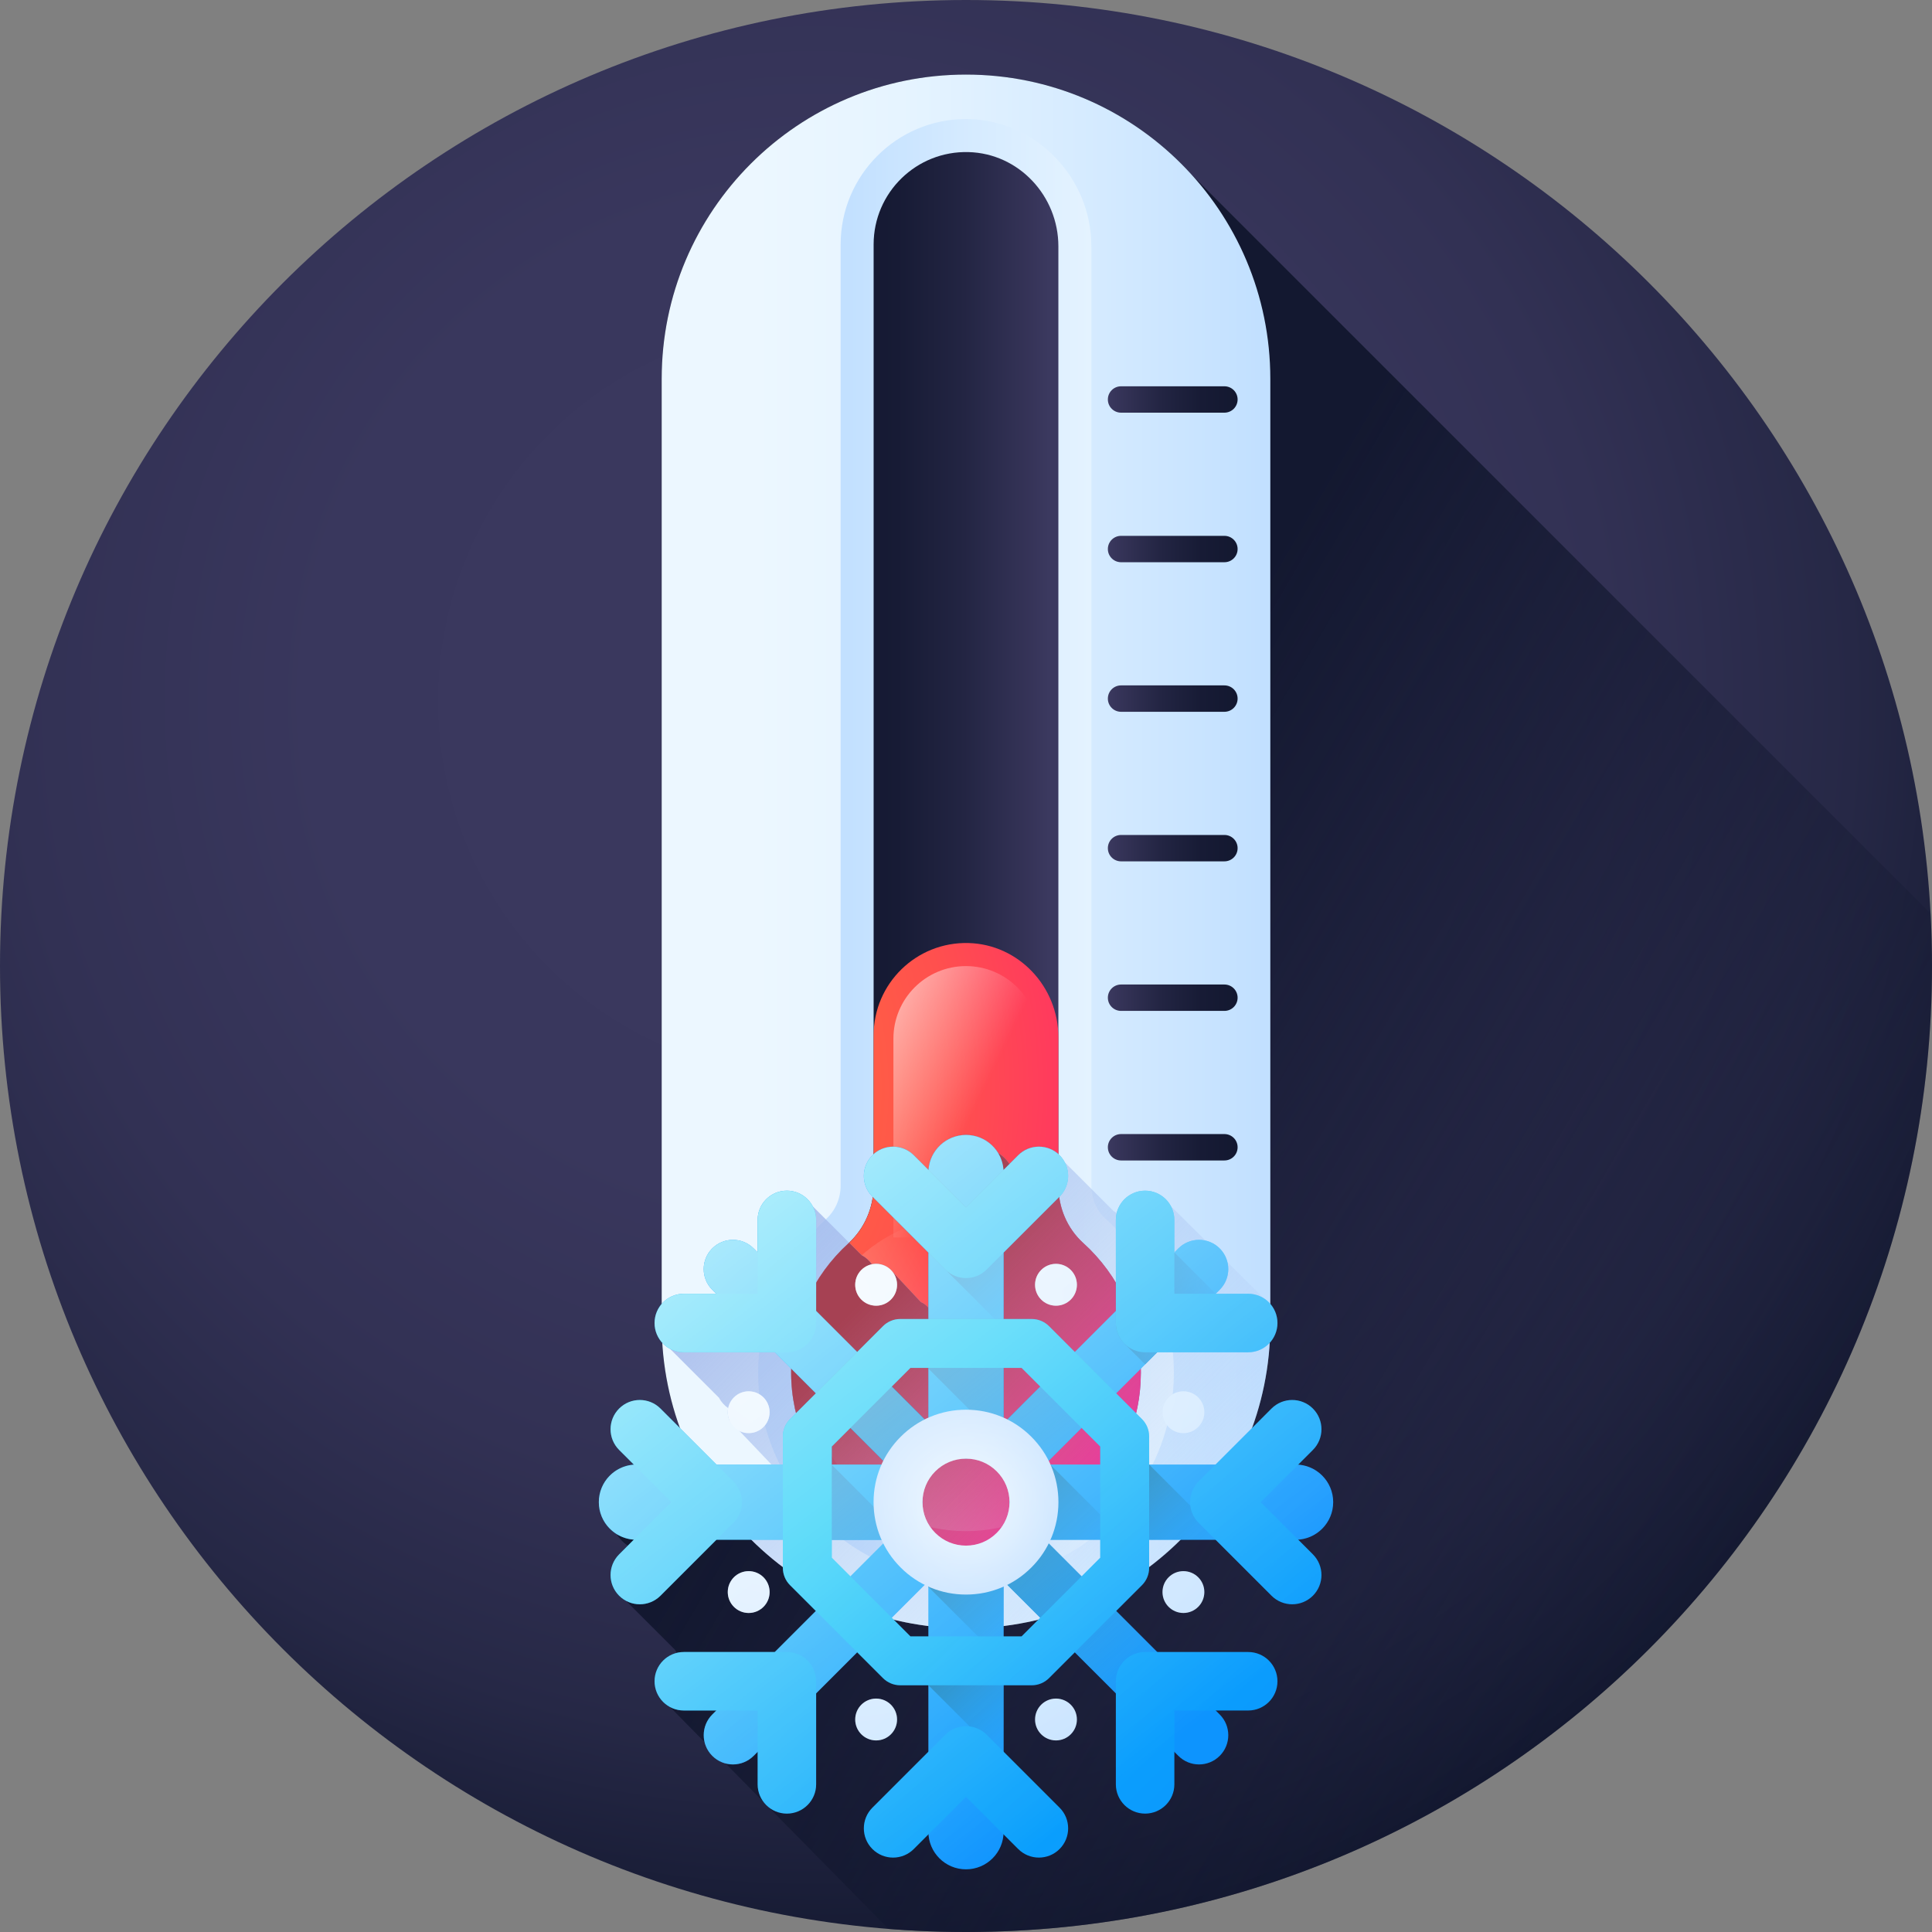 <svg height="512pt" viewBox="0 0 512 512" width="512pt" xmlns="http://www.w3.org/2000/svg" xmlns:xlink="http://www.w3.org/1999/xlink"><rect x="0" y="0" width="512" height="512" fill="#808080" stroke="none"/><radialGradient id="a" cx="215.843" cy="185.726" gradientUnits="userSpaceOnUse" r="336.69"><stop offset="0" stop-color="#3b395f"/><stop offset=".395" stop-color="#39375d"/><stop offset=".628" stop-color="#323154"/><stop offset=".818" stop-color="#262846"/><stop offset=".985" stop-color="#151a32"/><stop offset="1" stop-color="#131830"/></radialGradient><linearGradient id="b" gradientUnits="userSpaceOnUse" x1="492.416" x2="222.877" y1="403.74" y2="245.629"><stop offset="0" stop-color="#131830" stop-opacity="0"/><stop offset=".842" stop-color="#131830"/></linearGradient><linearGradient id="c"><stop offset="0" stop-color="#ecf7ff"/><stop offset=".293" stop-color="#e6f4ff"/><stop offset=".692" stop-color="#d4eaff"/><stop offset="1" stop-color="#c2e0ff"/></linearGradient><linearGradient id="d" gradientUnits="userSpaceOnUse" x1="199.277" x2="333.676" xlink:href="#c" y1="225.643" y2="225.643"/><linearGradient id="e" gradientUnits="userSpaceOnUse" x1="321.571" x2="224.51" xlink:href="#c" y1="225.205" y2="225.205"/><linearGradient id="f"><stop offset="0" stop-color="#3b395f"/><stop offset=".063" stop-color="#37355a"/><stop offset=".403" stop-color="#232543"/><stop offset=".723" stop-color="#171b35"/><stop offset="1" stop-color="#131830"/></linearGradient><linearGradient id="g" gradientUnits="userSpaceOnUse" x1="277.857" x2="222.666" xlink:href="#f" y1="225.206" y2="225.206"/><linearGradient id="h" gradientUnits="userSpaceOnUse" x1="293.594" x2="327.983" xlink:href="#f" y1="105.867" y2="105.867"/><linearGradient id="i" gradientUnits="userSpaceOnUse" x1="293.594" x2="327.983" xlink:href="#f" y1="145.501" y2="145.501"/><linearGradient id="j" gradientUnits="userSpaceOnUse" x1="293.594" x2="327.983" xlink:href="#f" y1="185.134" y2="185.134"/><linearGradient id="k" gradientUnits="userSpaceOnUse" x1="293.594" x2="327.983" xlink:href="#f" y1="224.769" y2="224.769"/><linearGradient id="l" gradientUnits="userSpaceOnUse" x1="293.594" x2="327.983" xlink:href="#f" y1="264.403" y2="264.403"/><linearGradient id="m" gradientUnits="userSpaceOnUse" x1="293.594" x2="327.983" xlink:href="#f" y1="304.036" y2="304.036"/><radialGradient id="n" cx="144.092" cy="288.538" gradientUnits="userSpaceOnUse" r="185.647"><stop offset="0" stop-color="#ff6e3a"/><stop offset=".234" stop-color="#ff6b3c"/><stop offset=".418" stop-color="#ff6143"/><stop offset=".586" stop-color="#ff504e"/><stop offset=".743" stop-color="#ff395e"/><stop offset=".893" stop-color="#ff1b72"/><stop offset="1" stop-color="#ff0084"/></radialGradient><linearGradient id="o"><stop offset="0" stop-color="#fff" stop-opacity="0"/><stop offset="1" stop-color="#fff"/></linearGradient><linearGradient id="p" gradientUnits="userSpaceOnUse" x1="257.267" x2="203.935" xlink:href="#o" y1="296.174" y2="270.383"/><linearGradient id="q" gradientUnits="userSpaceOnUse" x1="263.12" x2="161.265" xlink:href="#o" y1="359.892" y2="418.47"/><linearGradient id="r" gradientUnits="userSpaceOnUse" x1="331.057" x2="189.501" y1="439.955" y2="298.398"><stop offset=".003" stop-color="#c2e0ff" stop-opacity="0"/><stop offset=".076" stop-color="#bfdcfd" stop-opacity=".075"/><stop offset="1" stop-color="#9eb2e7"/></linearGradient><linearGradient id="s" gradientUnits="userSpaceOnUse" x1="304.434" x2="237.004" y1="403.665" y2="336.235"><stop offset="0" stop-color="#ff0084" stop-opacity="0"/><stop offset=".074" stop-color="#f4087e" stop-opacity=".075"/><stop offset=".335" stop-color="#d2216b" stop-opacity=".333"/><stop offset=".583" stop-color="#ba335e" stop-opacity=".584"/><stop offset=".811" stop-color="#ab3d56" stop-opacity=".812"/><stop offset="1" stop-color="#a64153"/></linearGradient><linearGradient id="t"><stop offset="0" stop-color="#00c6f6"/><stop offset=".857" stop-color="#0b9cfd"/><stop offset="1" stop-color="#0d94fe"/></linearGradient><linearGradient id="u" gradientUnits="userSpaceOnUse" x1="138.285" x2="276.942" xlink:href="#t" y1="334.806" y2="473.463"/><linearGradient id="v" gradientUnits="userSpaceOnUse" x1="192.723" x2="331.38" xlink:href="#t" y1="280.368" y2="419.024"/><linearGradient id="w" gradientUnits="userSpaceOnUse" x1="138.284" x2="276.942" xlink:href="#t" y1="334.805" y2="473.463"/><linearGradient id="x" gradientUnits="userSpaceOnUse" x1="192.723" x2="331.38" xlink:href="#t" y1="280.367" y2="419.024"/><linearGradient id="y" gradientUnits="userSpaceOnUse" x1="127.008" x2="265.669" xlink:href="#t" y1="346.076" y2="484.737"/><linearGradient id="z" gradientUnits="userSpaceOnUse" x1="203.994" x2="342.655" xlink:href="#t" y1="269.091" y2="407.751"/><linearGradient id="A" gradientUnits="userSpaceOnUse" x1="165.504" x2="304.16" xlink:href="#t" y1="307.587" y2="446.243"/><linearGradient id="B" gradientUnits="userSpaceOnUse" x1="165.503" x2="304.161" xlink:href="#t" y1="307.586" y2="446.244"/><linearGradient id="C"><stop offset="0" stop-color="#0d94fe" stop-opacity="0"/><stop offset=".514" stop-color="#0681cd" stop-opacity=".514"/><stop offset="1" stop-color="#0070a2"/></linearGradient><linearGradient id="D" gradientUnits="userSpaceOnUse" x1="275.467" x2="247.136" xlink:href="#C" y1="437.478" y2="409.147"/><linearGradient id="E" gradientUnits="userSpaceOnUse" x1="274.538" x2="248.02" xlink:href="#C" y1="464.057" y2="437.539"/><linearGradient id="F" gradientUnits="userSpaceOnUse" x1="295.324" x2="267.078" xlink:href="#C" y1="417.468" y2="389.222"/><linearGradient id="G" gradientUnits="userSpaceOnUse" x1="321.823" x2="294.705" xlink:href="#C" y1="416.929" y2="389.812"/><linearGradient id="H" gradientUnits="userSpaceOnUse" x1="313.531" x2="254.236" xlink:href="#C" y1="455.614" y2="396.319"/><linearGradient id="I" gradientUnits="userSpaceOnUse" x1="279.561" x2="254.353" xlink:href="#C" y1="344.575" y2="319.368"/><linearGradient id="J" gradientUnits="userSpaceOnUse" x1="333.073" x2="287.603" xlink:href="#C" y1="351.848" y2="342.815"/><linearGradient id="K" gradientUnits="userSpaceOnUse" x1="234.645" x2="383.147" xlink:href="#t" y1="290.279" y2="438.782"/><linearGradient id="L" gradientUnits="userSpaceOnUse" x1="148.196" x2="296.699" xlink:href="#t" y1="376.727" y2="525.23"/><linearGradient id="M" gradientUnits="userSpaceOnUse" x1="234.644" x2="383.147" xlink:href="#t" y1="290.279" y2="438.781"/><linearGradient id="N" gradientUnits="userSpaceOnUse" x1="148.196" x2="296.698" xlink:href="#t" y1="376.728" y2="525.229"/><linearGradient id="O" gradientUnits="userSpaceOnUse" x1="245.718" x2="394.221" xlink:href="#t" y1="279.205" y2="427.708"/><linearGradient id="P" gradientUnits="userSpaceOnUse" x1="137.123" x2="285.624" xlink:href="#t" y1="387.802" y2="536.303"/><linearGradient id="Q" gradientUnits="userSpaceOnUse" x1="191.42" x2="339.923" xlink:href="#t" y1="333.503" y2="482.006"/><linearGradient id="R" gradientUnits="userSpaceOnUse" x1="191.42" x2="339.923" xlink:href="#t" y1="333.503" y2="482.006"/><linearGradient id="S" gradientUnits="userSpaceOnUse" x1="297.306" x2="237.309" xlink:href="#C" y1="406.751" y2="333.208"/><linearGradient id="T" gradientUnits="userSpaceOnUse" x1="253.216" x2="192.379" xlink:href="#C" y1="444.144" y2="369.571"/><linearGradient id="U" gradientUnits="userSpaceOnUse" x1="302.007" x2="240.838" xlink:href="#C" y1="404.85" y2="329.869"/><linearGradient id="V" gradientUnits="userSpaceOnUse" x1="274.974" x2="213.806" xlink:href="#C" y1="426.903" y2="351.923"/><linearGradient id="W"><stop offset="0" stop-color="#ecf7ff"/><stop offset="1" stop-color="#c2e0ff"/></linearGradient><radialGradient id="X" cx="256" cy="398.083" gradientUnits="userSpaceOnUse" r="24.496" xlink:href="#W"/><linearGradient id="Y" gradientUnits="userSpaceOnUse" x1="239.612" x2="318.287" xlink:href="#t" y1="381.695" y2="460.37"/><radialGradient id="Z" cx="218.196" cy="345.331" gradientUnits="userSpaceOnUse" r="153.313" xlink:href="#W"/><radialGradient id="aa" cx="218.196" cy="345.331" gradientUnits="userSpaceOnUse" r="153.314" xlink:href="#W"/><radialGradient id="ab" cx="218.196" cy="345.333" gradientUnits="userSpaceOnUse" r="153.314" xlink:href="#W"/><radialGradient id="ac" cx="218.196" cy="345.333" gradientUnits="userSpaceOnUse" r="153.313" xlink:href="#W"/><radialGradient id="ad" cx="218.196" cy="345.332" gradientUnits="userSpaceOnUse" r="153.313" xlink:href="#W"/><radialGradient id="ae" cx="218.196" cy="345.332" gradientUnits="userSpaceOnUse" r="153.313" xlink:href="#W"/><radialGradient id="af" cx="218.196" cy="345.332" gradientUnits="userSpaceOnUse" r="153.314" xlink:href="#W"/><radialGradient id="ag" cx="218.196" cy="345.332" gradientUnits="userSpaceOnUse" r="153.314" xlink:href="#W"/><linearGradient id="ah" gradientUnits="userSpaceOnUse" x1="307.229" x2="142.063" xlink:href="#o" y1="464.6" y2="250.143"/><linearGradient id="ai" gradientUnits="userSpaceOnUse" x1="320.125" x2="154.963" xlink:href="#o" y1="454.662" y2="240.212"/><linearGradient id="aj" gradientUnits="userSpaceOnUse" x1="350.041" x2="184.878" xlink:href="#o" y1="431.625" y2="217.172"/><linearGradient id="ak" gradientUnits="userSpaceOnUse" x1="264.434" x2="99.269" xlink:href="#o" y1="497.559" y2="283.104"/><linearGradient id="al" gradientUnits="userSpaceOnUse" x1="294.349" x2="129.182" xlink:href="#o" y1="474.52" y2="260.062"/><linearGradient id="am" gradientUnits="userSpaceOnUse" x1="354.915" x2="189.748" xlink:href="#o" y1="427.874" y2="213.417"/><linearGradient id="an" gradientUnits="userSpaceOnUse" x1="331.875" x2="166.708" xlink:href="#o" y1="445.618" y2="231.16"/><linearGradient id="ao" gradientUnits="userSpaceOnUse" x1="282.6" x2="117.435" xlink:href="#o" y1="483.566" y2="269.111"/><linearGradient id="ap" gradientUnits="userSpaceOnUse" x1="259.561" x2="94.396" xlink:href="#o" y1="501.31" y2="286.855"/><path d="m512 256c0 141.387-114.613 256-256 256s-256-114.613-256-256 114.613-256 256-256 256 114.613 256 256zm0 0" fill="url(#a)"/><path d="m512 256c0-4.66-.133-9.293-.379-13.891l-195.91-195.91c-14.754-16.242-36.039-26.438-59.711-26.438-44.539 0-80.648 36.109-80.648 80.648v245.141c-1.176 1.359-1.891 3.129-1.891 5.066 0 2.016.785 3.84 2.047 5.219.48 7.895 2.09 15.48 4.68 22.602l-1.918-1.918-3.238-3.234c-3.023-3.027-7.934-3.027-10.961 0-3.027 3.027-3.027 7.934 0 10.961l3.898 3.898c-.043.004-.082.012-.125.016-.199.016-.391.039-.586.066-.129.02-.258.035-.387.059-.188.035-.375.078-.562.125-.125.027-.254.059-.379.094-.18.055-.359.109-.535.172-.125.043-.25.09-.367.137-.172.066-.344.141-.508.215-.121.055-.242.113-.359.176-.16.078-.32.164-.477.254-.117.07-.23.141-.344.211-.148.094-.297.191-.441.293-.113.078-.223.164-.332.25-.137.105-.27.211-.398.32-.109.094-.211.191-.316.289-.121.113-.242.23-.359.352-.102.105-.199.215-.297.328-.109.121-.215.242-.316.367-.098.121-.188.246-.277.367-.09.129-.188.254-.273.387-.086.133-.164.273-.246.41-.078.133-.16.262-.23.398-.078.148-.145.297-.219.449-.062.133-.129.266-.184.402-.066.164-.125.332-.184.496-.047.133-.098.266-.141.402-.055.18-.094.363-.141.551-.031.129-.07.254-.094.387-.043.207-.07.422-.098.637-.016.113-.039.219-.051.332-.031.328-.047.66-.047.996 0 .34.016.672.047 1 .012.109.035.219.051.332.027.211.055.426.098.637.023.133.062.258.094.387.043.184.086.371.141.551.043.137.094.27.141.402.059.164.117.332.184.496.055.137.121.266.184.402.07.148.141.301.219.449.07.137.152.266.23.398.082.137.16.273.246.406.086.133.184.262.273.387.09.125.18.25.277.371.102.125.207.246.316.367.098.109.195.223.297.328.117.121.238.234.359.348.105.102.207.199.316.289.129.113.262.219.398.324.109.086.219.168.332.25.145.102.293.199.441.293.027.016.055.031.086.051.043.078.09.152.137.23.086.129.18.258.273.387.09.121.18.246.277.367.102.125.207.246.316.367.098.113.195.223.297.332.117.117.238.23.359.348.102.098.207.195.316.289.129.109.266.219.398.32.109.086.223.168.336.25.078.059.164.109.246.164l-2.312 2.316c-3.027 3.023-3.027 7.934 0 10.961.562.562 1.191 1.02 1.863 1.375l12.938 12.938c.152.285.328.562.516.828-3.398.82-5.926 3.875-5.926 7.527 0 2.973 1.676 5.551 4.133 6.852l57.871 58.777c6.777.539 13.621.82 20.535.82 20.754 0 40.922-2.484 60.242-7.145.016-.004.031-.008.047-.012 1.758-.426 3.512-.871 5.254-1.332.125-.031.25-.062.375-.098 1.688-.449 3.367-.914 5.039-1.395.168-.051.336-.098.504-.148 1.652-.477 3.297-.973 4.934-1.484.172-.055.348-.109.523-.164 1.645-.52 3.281-1.051 4.91-1.598.141-.047.277-.094.414-.145 1.676-.566 3.344-1.148 5-1.75.039-.016.078-.027.121-.043 12.176-4.422 23.926-9.742 35.164-15.879.109-.062.219-.117.328-.18 1.41-.773 2.812-1.562 4.207-2.363.266-.148.527-.297.793-.449 1.305-.754 2.602-1.523 3.891-2.301.344-.207.688-.41 1.031-.621 1.234-.75 2.465-1.512 3.691-2.285.383-.242.766-.484 1.148-.73 1.191-.762 2.375-1.531 3.555-2.312.398-.266.797-.531 1.195-.797 1.164-.781 2.32-1.566 3.465-2.363.398-.277.793-.555 1.188-.832 1.148-.809 2.293-1.617 3.43-2.445.363-.266.723-.535 1.086-.805 1.16-.852 2.316-1.707 3.461-2.582.289-.219.57-.441.855-.66 1.219-.934 2.43-1.875 3.629-2.828.059-.047.117-.098.176-.145 4.227-3.375 8.344-6.883 12.348-10.516.02-.02.043-.035.062-.055 1.023-.93 2.027-1.871 3.035-2.816.387-.363.781-.727 1.164-1.09.199-.188.398-.367.594-.555l-.012-.008c48.77-46.605 79.152-112.285 79.152-185.07zm0 0" fill="url(#b)"/><path d="m256 431.527c-44.539 0-80.648-36.109-80.648-80.652v-250.465c0-44.543 36.109-80.648 80.648-80.648s80.648 36.105 80.648 80.648v250.465c0 44.543-36.109 80.652-80.648 80.652zm0 0" fill="url(#d)"/><path d="m256.047 418.855c-14.551 0-28.34-5.75-38.824-16.191-10.512-10.473-16.305-24.281-16.305-38.887 0-15.461 6.566-30.309 18.016-40.727 2.441-2.223 3.844-5.445 3.844-8.836v-249.441c0-18.316 14.902-33.223 33.223-33.223.309 0 .617.008.926.016 17.809.488 32.297 15.613 32.297 33.719v248.922c0 3.41 1.352 6.59 3.711 8.723 11.531 10.43 18.145 25.316 18.145 40.848 0 14.398-5.52 28.016-15.543 38.348-9.996 10.309-23.398 16.242-37.73 16.703-.586.02-1.172.027-1.758.027zm0 0" fill="url(#e)"/><path d="m280.48 314.207v-248.922c0-13.34-10.457-24.617-23.793-24.98-13.832-.379-25.168 10.723-25.168 24.469v249.441c0 5.812-2.402 11.387-6.703 15.301-9.305 8.473-15.152 20.684-15.152 34.262 0 25.891 21.984 47.148 47.859 46.312 24.887-.805 44.812-21.23 44.812-46.312 0-13.633-5.891-25.887-15.262-34.363-4.277-3.863-6.594-9.441-6.594-15.207zm0 0" fill="url(#g)"/><path d="m324.484 109.363h-27.395c-1.93 0-3.496-1.566-3.496-3.496 0-1.93 1.566-3.496 3.496-3.496h27.395c1.934 0 3.496 1.566 3.496 3.496 0 1.93-1.562 3.496-3.496 3.496zm0 0" fill="url(#h)"/><path d="m324.484 148.996h-27.395c-1.93 0-3.496-1.562-3.496-3.496 0-1.93 1.566-3.496 3.496-3.496h27.395c1.934 0 3.496 1.566 3.496 3.496 0 1.934-1.562 3.496-3.496 3.496zm0 0" fill="url(#i)"/><path d="m324.484 188.633h-27.395c-1.93 0-3.496-1.566-3.496-3.496 0-1.934 1.566-3.5 3.496-3.5h27.395c1.934 0 3.496 1.566 3.496 3.5 0 1.93-1.562 3.496-3.496 3.496zm0 0" fill="url(#j)"/><path d="m324.484 228.266h-27.395c-1.93 0-3.496-1.566-3.496-3.496 0-1.934 1.566-3.496 3.496-3.496h27.395c1.934 0 3.496 1.566 3.496 3.496 0 1.93-1.562 3.496-3.496 3.496zm0 0" fill="url(#k)"/><path d="m324.484 267.898h-27.395c-1.93 0-3.496-1.566-3.496-3.496 0-1.93 1.566-3.496 3.496-3.496h27.395c1.934 0 3.496 1.566 3.496 3.496 0 1.93-1.562 3.496-3.496 3.496zm0 0" fill="url(#l)"/><path d="m324.484 307.535h-27.395c-1.93 0-3.496-1.566-3.496-3.5 0-1.93 1.566-3.496 3.496-3.496h27.395c1.934 0 3.496 1.566 3.496 3.496 0 1.934-1.562 3.5-3.496 3.5zm0 0" fill="url(#m)"/><path d="m280.48 314.207v-39.312c0-13.34-10.457-24.613-23.793-24.98-13.832-.379-25.168 10.723-25.168 24.469v39.832c0 5.812-2.402 11.387-6.703 15.301-9.305 8.473-15.152 20.684-15.152 34.262 0 25.891 21.984 47.148 47.859 46.312 24.887-.805 44.812-21.23 44.812-46.312 0-13.633-5.891-25.887-15.262-34.363-4.277-3.863-6.594-9.441-6.594-15.207zm0 0" fill="url(#n)"/><path d="m275.234 327.934h-38.469v-52.676c0-10.621 8.613-19.234 19.234-19.234s19.234 8.613 19.234 19.234zm0 0" fill="url(#p)"/><path d="m297.785 363.988c0 23.074-18.707 41.781-41.785 41.781s-41.785-18.707-41.785-41.781c0-23.078 18.707-41.785 41.785-41.785s41.785 18.707 41.785 41.785zm0 0" fill="url(#q)"/><path d="m310.32 319.676c-1.301-2.457-3.879-4.133-6.852-4.133-3.652 0-6.707 2.527-7.527 5.926-.27-.188-.543-.363-.828-.516l-12.941-12.938c-.352-.672-.809-1.301-1.371-1.863-3.027-3.027-7.938-3.027-10.965 0l-2.312 2.316c-.055-.086-.105-.168-.164-.25-.082-.113-.164-.227-.25-.336-.105-.133-.211-.266-.32-.395-.094-.109-.191-.215-.289-.32-.117-.121-.23-.242-.352-.359-.105-.102-.215-.199-.328-.297-.121-.109-.242-.215-.367-.316-.121-.098-.246-.184-.371-.273-.125-.094-.254-.191-.387-.277-.074-.047-.148-.094-.227-.137-.02-.031-.035-.059-.055-.086-.094-.148-.188-.297-.289-.441-.082-.113-.164-.223-.25-.332-.105-.137-.211-.27-.324-.398-.094-.109-.188-.215-.289-.316-.113-.121-.227-.246-.348-.359-.105-.105-.219-.199-.328-.297-.121-.109-.242-.215-.367-.316-.121-.098-.246-.188-.371-.277-.129-.094-.254-.188-.387-.273-.133-.086-.27-.168-.406-.246-.133-.078-.266-.16-.398-.23-.148-.078-.301-.148-.449-.219-.137-.062-.27-.129-.406-.188-.16-.066-.328-.121-.492-.18-.137-.047-.27-.098-.402-.141-.18-.055-.367-.098-.551-.141-.129-.031-.254-.07-.387-.098-.211-.043-.426-.066-.637-.098-.113-.016-.223-.035-.332-.047-.328-.035-.66-.051-1-.051-.336 0-.668.016-.996.051-.113.012-.219.031-.332.047-.215.031-.43.055-.637.098-.133.027-.262.066-.391.098-.184.043-.367.086-.547.141-.137.043-.27.094-.402.141-.168.059-.336.113-.496.184-.137.055-.27.121-.406.184-.148.07-.301.141-.449.219-.137.07-.266.152-.398.23-.137.078-.273.16-.41.246-.129.086-.258.18-.387.273-.121.09-.246.18-.367.277-.125.102-.246.207-.367.316-.113.098-.227.195-.332.297-.117.113-.234.234-.348.355-.098.105-.195.211-.289.32-.109.129-.215.262-.32.398-.086.109-.172.219-.25.332-.102.145-.199.289-.293.438-.07.113-.145.23-.211.348-.09.156-.176.312-.254.477-.062.117-.121.234-.176.355-.074.168-.148.336-.215.508-.047.121-.09.242-.133.367-.062.18-.121.355-.172.539-.035.125-.066.25-.098.375-.047.188-.086.375-.121.566-.023.125-.043.254-.059.387-.027.191-.055.387-.07.582-.004.043-.012.086-.016.129l-.66-.664-3.238-3.234c-3.027-3.027-7.934-3.027-10.961 0-3.027 3.023-3.027 7.934 0 10.961l3.234 3.234 3.238 3.234v.004l8.363 8.363v14.562c-.137-.152-.277-.301-.43-.438-.457-.41-.98-.754-1.559-1l-8.148-8.703c-.457-.414-.98-.758-1.555-1-.332-.141-.68-.25-1.043-.324-.359-.074-.734-.113-1.117-.113-.383 0-.754.039-1.113.113-.707-1.012-1.648-1.852-2.746-2.43l-12.938-12.941c-1.301-2.457-3.879-4.133-6.855-4.133-4.281 0-7.75 3.469-7.75 7.75v8.609l-1.059-1.059c-.379-.379-.785-.711-1.215-.992-1.289-.852-2.777-1.277-4.266-1.277-1.984 0-3.969.758-5.48 2.27-3.027 3.027-3.027 7.938 0 10.961l1.059 1.059h-8.609c-2.344 0-4.438 1.047-5.859 2.688v5.328c0 1.668.066 3.324.168 4.969.594.648 1.289 1.207 2.074 1.621l12.941 12.941c.582 1.102 1.422 2.043 2.441 2.75-.07.355-.109.719-.109 1.094 0 .383.039.758.113 1.117s.184.711.324 1.043l11.148 11.703h-14.586l-9.68-9.68c11.262 30.969 40.953 53.086 75.812 53.086 44.539 0 80.648-36.105 80.648-80.648v-5.117zm0 0" fill="url(#r)"/><path d="m302.336 363.777c0-13.633-5.891-25.887-15.262-34.363-4.277-3.863-6.594-9.441-6.594-15.203v-8.348c-3.043-2.723-7.719-2.633-10.645.289l-2.312 2.316c-.055-.086-.105-.168-.164-.25-.082-.113-.164-.227-.25-.336-.105-.133-.211-.266-.32-.395-.094-.109-.191-.215-.289-.32-.117-.121-.23-.242-.352-.359-.105-.102-.215-.199-.328-.297-.121-.109-.242-.215-.367-.316-.121-.098-.246-.184-.371-.273-.125-.094-.254-.191-.387-.277-.074-.047-.148-.094-.227-.137-.02-.031-.035-.059-.055-.086-.094-.148-.188-.297-.289-.441-.082-.113-.164-.223-.25-.332-.105-.137-.211-.27-.324-.398-.094-.109-.188-.215-.289-.316-.113-.121-.227-.246-.348-.359-.105-.105-.219-.199-.328-.297-.121-.109-.242-.215-.367-.316-.121-.098-.246-.188-.371-.277-.129-.094-.254-.188-.387-.273-.133-.086-.27-.168-.406-.246-.133-.078-.266-.16-.398-.23-.148-.078-.301-.148-.449-.219-.137-.062-.27-.129-.406-.188-.16-.066-.328-.121-.492-.18-.137-.047-.27-.098-.402-.141-.18-.055-.367-.098-.551-.141-.129-.031-.254-.07-.387-.098-.211-.043-.426-.066-.637-.098-.113-.016-.223-.035-.332-.047-.328-.035-.66-.051-1-.051-.336 0-.668.016-.996.051-.113.012-.219.031-.332.047-.215.031-.43.055-.637.098-.133.027-.262.066-.391.098-.184.043-.367.086-.547.141-.137.043-.27.094-.402.141-.168.059-.336.113-.496.184-.137.055-.27.121-.406.184-.148.07-.301.141-.449.219-.137.07-.266.152-.398.23-.137.078-.273.16-.41.246-.129.086-.258.18-.387.273-.121.09-.246.18-.367.277-.125.102-.246.207-.367.316-.113.098-.227.195-.332.297-.117.113-.234.234-.348.355-.098.105-.195.211-.289.32-.109.129-.215.262-.32.398-.086.109-.172.219-.25.332-.102.145-.199.289-.293.438-.07.113-.145.23-.211.348-.09.156-.176.312-.254.477-.062.117-.121.234-.176.355-.074.168-.148.336-.215.508-.047.121-.09.242-.133.367-.062.18-.121.355-.172.539-.035.125-.066.25-.098.375-.047.188-.086.375-.121.566-.023.125-.043.254-.059.387-.027.191-.055.387-.07.582-.004.043-.012.086-.016.129l-.66-.664-3.238-3.234c-2.922-2.926-7.598-3.016-10.641-.289v8.348c0 1.004-.098 2-.238 2.98l3.152 3.156 3.238 3.234v.004l8.363 8.363v14.562c-.137-.152-.277-.301-.43-.438-.457-.41-.98-.754-1.559-1l-8.148-8.703c-.457-.414-.98-.758-1.555-1-.332-.141-.68-.25-1.043-.324-.359-.074-.734-.113-1.117-.113-.383 0-.754.039-1.113.113-.707-1.012-1.648-1.852-2.746-2.43l-3.305-3.309c-.07.066-.129.141-.203.207-9.309 8.473-15.152 20.684-15.152 34.262 0 25.891 21.984 47.148 47.859 46.312 24.887-.805 44.812-21.23 44.812-46.312zm0 0" fill="url(#s)"/><path d="m256 495.391c-5.504 0-9.965-4.461-9.965-9.965v-65.809c0-5.504 4.461-9.965 9.965-9.965s9.965 4.461 9.965 9.965v65.809c0 5.504-4.461 9.965-9.965 9.965zm0 0" fill="url(#u)"/><path d="m256 386.516c-5.504 0-9.965-4.465-9.965-9.969v-65.805c0-5.504 4.461-9.969 9.965-9.969s9.965 4.465 9.965 9.969v65.805c0 5.504-4.461 9.969-9.965 9.969zm0 0" fill="url(#v)"/><path d="m234.465 408.051h-65.805c-5.504 0-9.969-4.465-9.969-9.969 0-5.504 4.465-9.965 9.969-9.965h65.805c5.504 0 9.965 4.461 9.965 9.965 0 5.504-4.461 9.969-9.965 9.969zm0 0" fill="url(#w)"/><path d="m343.34 408.051h-65.805c-5.504 0-9.965-4.465-9.965-9.969 0-5.504 4.461-9.965 9.965-9.965h65.805c5.504 0 9.969 4.461 9.969 9.965 0 5.504-4.465 9.969-9.969 9.969zm0 0" fill="url(#x)"/><path d="m194.242 467.594c-1.984 0-3.969-.758-5.48-2.273-3.027-3.027-3.027-7.934 0-10.961l46.531-46.531c3.027-3.027 7.934-3.027 10.961 0s3.027 7.938 0 10.965l-46.531 46.527c-1.512 1.516-3.496 2.273-5.48 2.273zm0 0" fill="url(#y)"/><path d="m271.227 390.605c-1.984 0-3.965-.758-5.48-2.27-3.027-3.027-3.027-7.934 0-10.961l46.531-46.531c3.027-3.027 7.934-3.027 10.961 0 3.027 3.027 3.027 7.934 0 10.961l-46.531 46.531c-1.512 1.512-3.496 2.27-5.48 2.27zm0 0" fill="url(#z)"/><path d="m240.773 390.605c-1.984 0-3.969-.758-5.48-2.27l-46.531-46.531c-3.027-3.027-3.027-7.934 0-10.961 3.027-3.027 7.934-3.027 10.961 0l46.531 46.531c3.027 3.027 3.027 7.934 0 10.961-1.516 1.512-3.496 2.27-5.48 2.27zm0 0" fill="url(#A)"/><path d="m317.758 467.594c-1.984 0-3.969-.758-5.48-2.273l-46.531-46.527c-3.027-3.027-3.027-7.938 0-10.965s7.934-3.027 10.961 0l46.531 46.531c3.027 3.027 3.027 7.934 0 10.961-1.512 1.516-3.496 2.273-5.48 2.273zm0 0" fill="url(#B)"/><path d="m265.969 419.617v20.852l-19.938-19.938v-.914c0-5.504 4.465-9.965 9.969-9.965s9.969 4.461 9.969 9.965zm0 0" fill="url(#D)"/><path d="m246.031 444.43h19.938v22.105l-19.934-19.934-.004.004zm0 0" fill="url(#E)"/><path d="m278.352 388.148 19.898 19.902h-20.719c-5.5 0-9.961-4.465-9.961-9.969 0-5.5 4.461-9.969 9.961-9.969h.938zm0 0" fill="url(#F)"/><path d="m324.469 408.051h-23.051v-19.934h3.117zm0 0" fill="url(#G)"/><path d="m317.758 467.594c-1.984 0-3.969-.758-5.48-2.273l-46.531-46.527c-3.027-3.027-3.027-7.938 0-10.965s7.934-3.027 10.961 0l46.531 46.531c3.027 3.027 3.027 7.934 0 10.961-1.512 1.516-3.496 2.273-5.48 2.273zm0 0" fill="url(#H)"/><path d="m265.965 351.883v-41.141c0-.23-.012-.461-.023-.691l-9.941 9.941-9.938-9.941c-.016.23-.027.461-.027.691v21.207zm0 0" fill="url(#I)"/><path d="m322.18 342.859-18.707 18.711-5.352-5.352c-1.48-1.414-2.406-3.398-2.406-5.602v-3.215l15.504-15.5zm0 0" fill="url(#J)"/><path d="m269.836 306.152-13.836 13.84-13.84-13.84c-3.023-3.027-7.934-3.027-10.961 0-3.027 3.027-3.027 7.938 0 10.965l19.32 19.316c1.512 1.516 3.496 2.27 5.48 2.27s3.969-.754 5.48-2.27l19.32-19.316c3.027-3.027 3.027-7.938 0-10.965-3.027-3.027-7.938-3.027-10.965 0zm0 0" fill="url(#K)"/><path d="m261.48 459.73c-3.027-3.027-7.934-3.027-10.961 0l-19.32 19.32c-3.027 3.023-3.027 7.934 0 10.961 3.027 3.027 7.938 3.027 10.961 0l13.84-13.836 13.836 13.836c1.516 1.516 3.5 2.27 5.484 2.27 1.98 0 3.965-.754 5.48-2.27 3.027-3.027 3.027-7.934 0-10.961zm0 0" fill="url(#L)"/><path d="m334.094 398.082 13.836-13.836c3.027-3.027 3.027-7.934 0-10.965-3.027-3.027-7.934-3.027-10.965 0l-19.316 19.32c-3.027 3.027-3.027 7.934 0 10.961l19.316 19.32c1.516 1.512 3.5 2.27 5.484 2.27s3.965-.758 5.48-2.27c3.027-3.027 3.027-7.938 0-10.961zm0 0" fill="url(#M)"/><path d="m194.352 403.562c3.027-3.027 3.027-7.934 0-10.961l-19.32-19.32c-3.023-3.027-7.934-3.027-10.961 0-3.027 3.031-3.027 7.938 0 10.965l13.84 13.836-13.84 13.84c-3.027 3.023-3.027 7.934 0 10.961 1.516 1.512 3.496 2.27 5.48 2.27s3.969-.758 5.48-2.27zm0 0" fill="url(#N)"/><path d="m303.469 358.367h27.32c4.281 0 7.75-3.473 7.75-7.754s-3.469-7.75-7.75-7.75h-19.57v-19.57c0-4.281-3.469-7.75-7.75-7.75s-7.754 3.469-7.754 7.75v27.32c0 4.281 3.473 7.754 7.754 7.754zm0 0" fill="url(#O)"/><path d="m208.531 437.801h-27.32c-4.281 0-7.75 3.469-7.75 7.75s3.469 7.75 7.75 7.75h19.57v19.57c0 4.281 3.469 7.754 7.75 7.754s7.754-3.473 7.754-7.754v-27.32c-.004-4.281-3.473-7.75-7.754-7.75zm0 0" fill="url(#P)"/><path d="m330.789 437.801h-27.32c-4.281 0-7.754 3.469-7.754 7.75v27.32c0 4.281 3.473 7.754 7.754 7.754s7.75-3.473 7.75-7.754v-19.57h19.57c4.281 0 7.75-3.469 7.75-7.75s-3.469-7.75-7.75-7.75zm0 0" fill="url(#Q)"/><path d="m208.531 315.543c-4.281 0-7.75 3.469-7.75 7.75v19.57h-19.57c-4.281 0-7.75 3.469-7.75 7.75s3.469 7.754 7.75 7.754h27.32c4.281 0 7.754-3.473 7.754-7.754v-27.32c-.004-4.277-3.473-7.75-7.754-7.75zm0 0" fill="url(#R)"/><path d="m265.969 349.547v27.004c0 .207-.008.414-.02.621-.098 1.523-.527 2.945-1.23 4.203l-18.688-18.684v-13.145zm0 0" fill="url(#S)"/><path d="m239.133 406.895c-1.391.734-2.98 1.156-4.664 1.156h-27.004v-19.934h12.891zm0 0" fill="url(#T)"/><path d="m295.801 369.246-9.172 9.168-9.922 9.926c-1.516 1.508-3.496 2.27-5.48 2.27-1.98 0-3.965-.762-5.48-2.27-1.441-1.445-2.199-3.316-2.27-5.207-.07-2.078.684-4.176 2.27-5.758l.199-.203 9.723-9.719 9.168-9.172zm0 0" fill="url(#U)"/><path d="m248.52 383.133c-.066 1.891-.828 3.762-2.266 5.207-1.441 1.438-3.312 2.195-5.207 2.266-.09.004-.184.004-.277.004-1.98 0-3.965-.762-5.477-2.27l-.203-.203-9.719-9.723-9.172-9.168 10.965-10.965 9.164 9.172 9.723 9.719.203.203c1.586 1.582 2.34 3.68 2.266 5.758zm0 0" fill="url(#V)"/><path d="m256 422.578c-6.543 0-12.695-2.547-17.32-7.172-4.625-4.629-7.176-10.777-7.176-17.324 0-6.543 2.551-12.695 7.176-17.32s10.777-7.176 17.32-7.176 12.695 2.551 17.32 7.176c4.629 4.625 7.176 10.777 7.176 17.32 0 6.547-2.547 12.695-7.176 17.324-4.625 4.625-10.777 7.172-17.32 7.172zm0-36.023c-3.078 0-5.973 1.199-8.152 3.375-2.18 2.18-3.375 5.074-3.375 8.152s1.199 5.977 3.375 8.152c2.18 2.18 5.074 3.375 8.152 3.375s5.977-1.195 8.152-3.375c2.18-2.176 3.379-5.074 3.379-8.152s-1.199-5.973-3.379-8.152c-2.18-2.176-5.074-3.375-8.152-3.375zm0 0" fill="url(#X)"/><path d="m273.418 446.617h-34.836c-1.719 0-3.371-.684-4.582-1.898l-24.637-24.633c-1.215-1.215-1.898-2.867-1.898-4.582v-34.84c0-1.719.684-3.367 1.898-4.586l24.637-24.633c1.215-1.215 2.863-1.898 4.582-1.898h34.836c1.723 0 3.371.684 4.586 1.898l24.633 24.633c1.215 1.219 1.898 2.867 1.898 4.586v34.84c0 1.719-.684 3.367-1.898 4.582l-24.633 24.633c-1.215 1.215-2.867 1.898-4.586 1.898zm-32.152-12.965h29.469l20.836-20.836v-29.469l-20.836-20.836h-29.469l-20.836 20.836v29.469zm0 0" fill="url(#Y)"/><path d="m237.73 340.48c0 3.062-2.484 5.543-5.547 5.543s-5.543-2.48-5.543-5.543 2.48-5.547 5.543-5.547 5.547 2.484 5.547 5.547zm0 0" fill="url(#Z)"/><path d="m285.391 340.48c0 3.062-2.484 5.543-5.547 5.543s-5.543-2.48-5.543-5.543 2.48-5.547 5.543-5.547 5.547 2.484 5.547 5.547zm0 0" fill="url(#aa)"/><path d="m237.73 455.688c0 3.062-2.484 5.543-5.547 5.543s-5.543-2.48-5.543-5.543 2.48-5.547 5.543-5.547 5.547 2.484 5.547 5.547zm0 0" fill="url(#ab)"/><path d="m285.391 455.688c0 3.062-2.484 5.543-5.547 5.543s-5.543-2.48-5.543-5.543 2.48-5.547 5.543-5.547 5.547 2.484 5.547 5.547zm0 0" fill="url(#ac)"/><path d="m319.164 374.254c0 3.062-2.484 5.543-5.547 5.543s-5.543-2.48-5.543-5.543 2.48-5.547 5.543-5.547 5.547 2.484 5.547 5.547zm0 0" fill="url(#ad)"/><path d="m319.164 421.91c0 3.062-2.484 5.547-5.547 5.547s-5.543-2.484-5.543-5.547c0-3.059 2.48-5.543 5.543-5.543s5.547 2.484 5.547 5.543zm0 0" fill="url(#ae)"/><path d="m203.957 374.254c0 3.062-2.484 5.543-5.547 5.543-3.059 0-5.543-2.48-5.543-5.543s2.484-5.547 5.543-5.547c3.062 0 5.547 2.484 5.547 5.547zm0 0" fill="url(#af)"/><path d="m203.957 421.91c0 3.062-2.484 5.547-5.547 5.547-3.059 0-5.543-2.484-5.543-5.547 0-3.059 2.484-5.543 5.543-5.543 3.062 0 5.547 2.484 5.547 5.543zm0 0" fill="url(#ag)"/><path d="m353.309 398.082c0-5.273-4.094-9.586-9.277-9.938l3.898-3.898c3.027-3.027 3.027-7.934 0-10.965-3.027-3.027-7.934-3.027-10.961 0l-14.836 14.836h-17.594l-.004-.004v-7.449c0-1.719-.684-3.367-1.898-4.586l-6.836-6.836 7.672-7.672h.004l3.203-3.203h24.109c4.281 0 7.754-3.473 7.754-7.754s-3.473-7.75-7.754-7.75h-8.605l1.059-1.059c3.023-3.027 3.023-7.934 0-10.961-3.027-3.027-7.938-3.027-10.965 0l-1.055 1.059v-8.609c0-4.281-3.473-7.75-7.754-7.75s-7.75 3.469-7.75 7.75v24.109l-10.879 10.879-6.836-6.836c-1.215-1.215-2.867-1.898-4.586-1.898h-7.453v-17.598l14.836-14.836c3.027-3.027 3.027-7.934 0-10.961-3.027-3.027-7.938-3.027-10.965 0l-3.898 3.898c-.352-5.184-4.664-9.277-9.938-9.277s-9.586 4.094-9.938 9.277l-3.898-3.898c-3.027-3.027-7.938-3.027-10.965 0-3.023 3.027-3.023 7.934 0 10.961l14.836 14.836v17.598h-7.453c-1.719 0-3.371.684-4.582 1.898l-6.836 6.836-10.879-10.879v-24.109c0-4.281-3.473-7.75-7.75-7.75-4.281 0-7.754 3.469-7.754 7.75v8.609l-1.055-1.059c-3.027-3.027-7.938-3.027-10.965 0-3.027 3.027-3.027 7.934 0 10.961l1.059 1.059h-8.609c-4.277 0-7.75 3.469-7.75 7.75s3.473 7.754 7.75 7.754h24.113l10.879 10.875-6.836 6.836c-1.219 1.219-1.902 2.867-1.902 4.586v7.453h-17.598l-14.832-14.836c-3.027-3.027-7.934-3.027-10.961 0-3.027 3.031-3.027 7.938 0 10.965l3.898 3.898c-5.184.352-9.277 4.664-9.277 9.938 0 5.273 4.094 9.586 9.277 9.941l-3.898 3.898c-3.027 3.023-3.027 7.934 0 10.961 1.512 1.512 3.496 2.27 5.48 2.27 1.98 0 3.965-.758 5.48-2.27l14.832-14.832h17.598v7.453c0 1.719.684 3.367 1.902 4.582l6.836 6.836-10.879 10.879h-24.113c-4.277 0-7.75 3.469-7.75 7.75s3.473 7.75 7.75 7.75h8.609l-1.059 1.059c-3.027 3.027-3.027 7.934 0 10.965 1.516 1.512 3.5 2.27 5.48 2.27 1.984 0 3.969-.758 5.484-2.27l1.055-1.059v8.605c0 4.281 3.473 7.754 7.754 7.754 4.277 0 7.75-3.473 7.75-7.754v-24.109l10.879-10.879 6.836 6.836c1.215 1.215 2.863 1.898 4.582 1.898h7.453v17.598l-14.836 14.836c-3.023 3.023-3.023 7.934 0 10.961 3.027 3.027 7.938 3.027 10.965 0l3.898-3.898c.352 5.184 4.664 9.277 9.938 9.277s9.586-4.094 9.938-9.277l3.898 3.898c1.516 1.512 3.5 2.27 5.484 2.27 1.98 0 3.965-.758 5.48-2.27 3.027-3.027 3.027-7.938 0-10.961l-14.832-14.832v-17.602h7.449c1.723 0 3.371-.684 4.586-1.898l6.836-6.836 10.879 10.879v24.109c0 4.281 3.469 7.754 7.75 7.754s7.754-3.473 7.754-7.754v-8.605l1.055 1.059c1.516 1.512 3.5 2.27 5.48 2.27 1.984 0 3.969-.758 5.484-2.27 3.023-3.031 3.023-7.938 0-10.965l-1.059-1.059h8.605c4.281 0 7.754-3.469 7.754-7.75s-3.473-7.75-7.754-7.75h-24.109l-10.879-10.879 6.836-6.836c1.215-1.215 1.898-2.867 1.898-4.582v-7.453h17.602l14.828 14.832c1.516 1.512 3.5 2.27 5.484 2.27s3.965-.758 5.48-2.27c3.027-3.027 3.027-7.938 0-10.961l-3.898-3.898c5.184-.355 9.277-4.668 9.277-9.941zm-112.043-35.566h4.766v.176h.004v13.008c-.336.148-.664.305-.988.469l-2.492-2.492-6.227-6.223zm-20.836 20.836 4.938-4.938 8.715 8.715c-.164.328-.316.656-.465.988h-13.188zm4.938 34.402-4.934-4.938v-4.766h13.184c.148.332.305.66.469.984zm20.668 15.898h-4.77l-4.934-4.938 8.715-8.715c.324.16.652.316.984.465v.066h.004zm18.117-27.418c-2.18 2.18-5.074 3.375-8.152 3.375s-5.973-1.195-8.152-3.375c-2.18-2.176-3.379-5.074-3.379-8.152s1.199-5.973 3.379-8.152c2.176-2.176 5.074-3.375 8.152-3.375s5.973 1.199 8.152 3.375c2.176 2.18 3.375 5.074 3.375 8.152 0 3.082-1.199 5.977-3.375 8.152zm6.582 27.418h-4.766v-13.188c.332-.148.66-.305.984-.465l8.715 8.715zm-1.289-59.977-2.492 2.492c-.324-.164-.652-.32-.984-.469v-13.188h4.766l4.934 4.938zm22.125 39.141-4.938 4.938-8.719-8.719c.164-.324.32-.652.469-.984h13.188zm0-24.699h-13.105.004-.086c-.148-.332-.305-.66-.465-.988l8.715-8.715 4.938 4.938zm0 0" fill="url(#ah)"/><path d="m237.73 340.48c0 3.062-2.484 5.543-5.547 5.543s-5.543-2.48-5.543-5.543 2.48-5.547 5.543-5.547 5.547 2.484 5.547 5.547zm0 0" fill="url(#ai)"/><path d="m285.391 340.48c0 3.062-2.484 5.543-5.547 5.543s-5.543-2.48-5.543-5.543 2.48-5.547 5.543-5.547 5.547 2.484 5.547 5.547zm0 0" fill="url(#aj)"/><path d="m237.73 455.688c0 3.062-2.484 5.543-5.547 5.543s-5.543-2.48-5.543-5.543 2.48-5.547 5.543-5.547 5.547 2.484 5.547 5.547zm0 0" fill="url(#ak)"/><path d="m285.391 455.688c0 3.062-2.484 5.543-5.547 5.543s-5.543-2.48-5.543-5.543 2.48-5.547 5.543-5.547 5.547 2.484 5.547 5.547zm0 0" fill="url(#al)"/><path d="m319.164 374.254c0 3.062-2.484 5.543-5.547 5.543s-5.543-2.48-5.543-5.543 2.48-5.547 5.543-5.547 5.547 2.484 5.547 5.547zm0 0" fill="url(#am)"/><path d="m319.164 421.91c0 3.062-2.484 5.547-5.547 5.547s-5.543-2.484-5.543-5.547c0-3.059 2.48-5.543 5.543-5.543s5.547 2.484 5.547 5.543zm0 0" fill="url(#an)"/><path d="m203.957 374.254c0 3.062-2.484 5.543-5.547 5.543-3.059 0-5.543-2.48-5.543-5.543s2.484-5.547 5.543-5.547c3.062 0 5.547 2.484 5.547 5.547zm0 0" fill="url(#ao)"/><path d="m203.957 421.91c0 3.062-2.484 5.547-5.547 5.547-3.059 0-5.543-2.484-5.543-5.547 0-3.059 2.484-5.543 5.543-5.543 3.062 0 5.547 2.484 5.547 5.543zm0 0" fill="url(#ap)"/></svg>